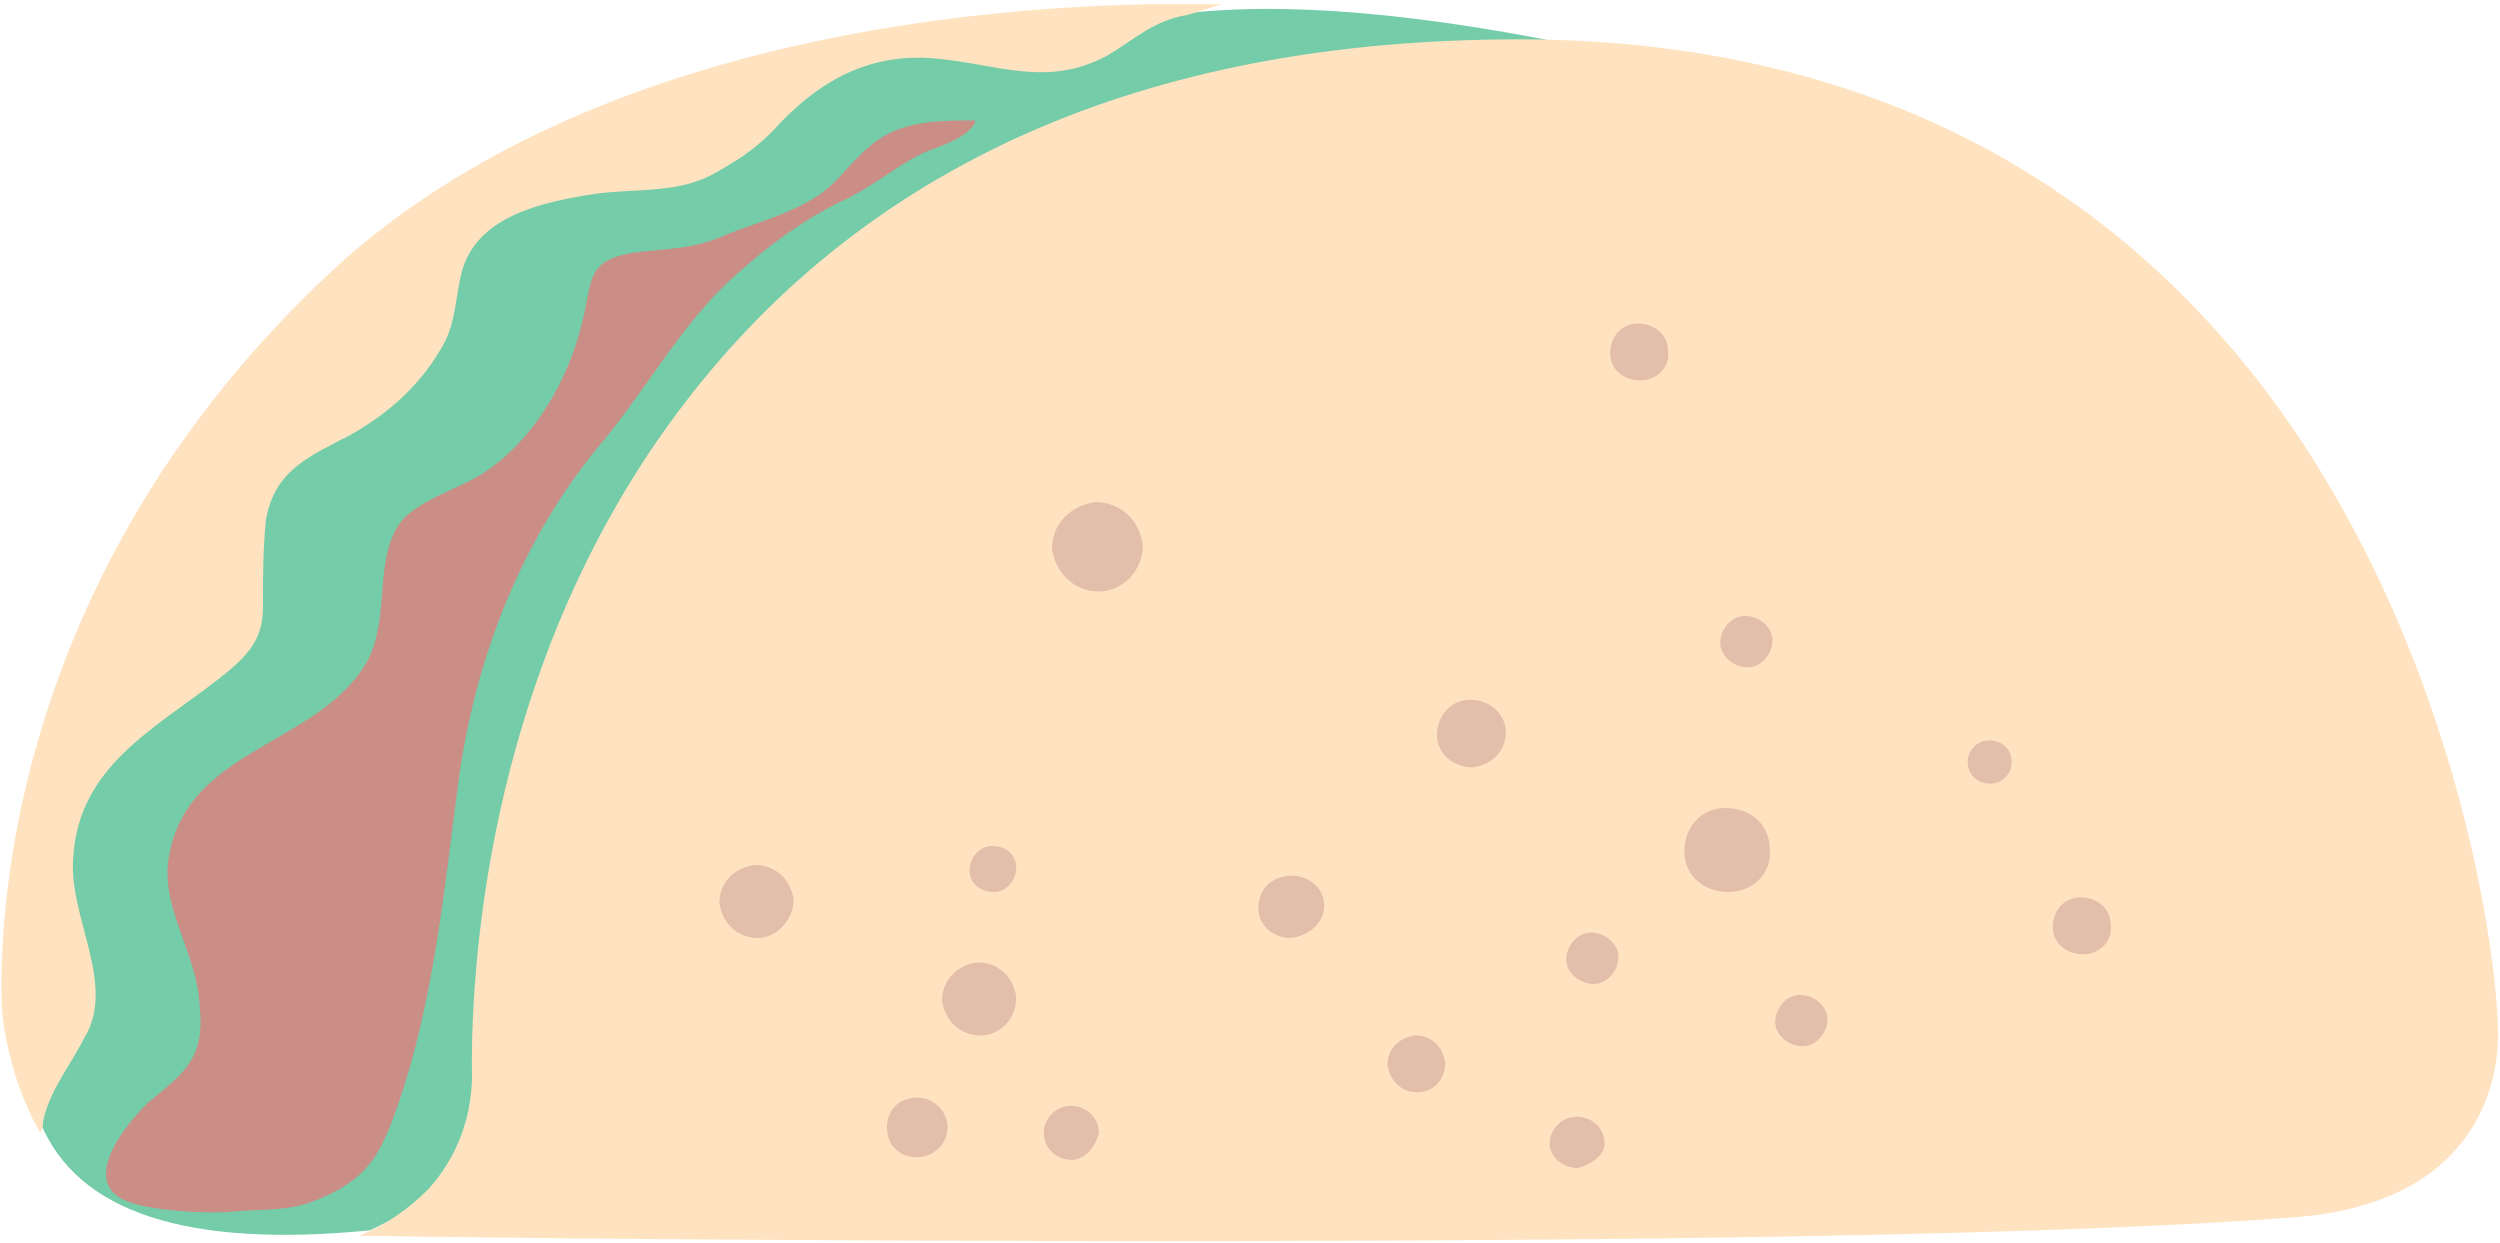 <?xml version="1.0" encoding="UTF-8"?>
<svg width="169px" height="84px" viewBox="0 0 169 84" version="1.1" xmlns="http://www.w3.org/2000/svg" xmlns:xlink="http://www.w3.org/1999/xlink">
    <!-- Generator: Sketch 52.6 (67491) - http://www.bohemiancoding.com/sketch -->
    <title>Group 7</title>
    <desc>Created with Sketch.</desc>
    <g id="Page-1" stroke="none" stroke-width="1" fill="none" fill-rule="evenodd">
        <g id="Artboard-Copy" transform="translate(-556, -307)">
            <g id="Group-7" transform="translate(555, 306)">
                <path d="M26.022,84.17 C13.63,85.39 6.196,82.95 3.717,76.851 C1.239,70.752 1.239,64.652 3.717,58.553 L14.87,32.936 L31.598,14.638 L57.62,4.94 L72.489,3.66 L81.783,1.83 C89.217,1.098 99.13,2.135 111.522,4.94 C123.913,7.746 110.283,12.809 70.63,20.128 L44.609,51.234 L39.033,75.021 L29.739,82.34 L26.022,84.17 Z" id="Path-16" fill="#74CCA9" fill-rule="nonzero"></path>
                <path d="M3.906,76.851 C4.277,74.835 5.765,73.006 6.694,71.176 C8.923,67.516 5.576,62.942 5.954,58.918 C6.324,52.878 11.341,50.319 15.617,47.024 C17.476,45.559 18.776,44.465 18.776,42.085 C18.776,40.069 18.776,38.24 18.964,36.231 C19.524,32.758 21.941,31.843 24.729,30.377 C27.329,28.912 29.565,26.904 31.046,24.159 C31.787,22.694 31.787,21.228 32.164,19.585 C33.093,15.561 37.74,14.646 41.269,14.095 C44.057,13.731 47.034,14.095 49.444,12.63 C51.114,11.715 52.421,10.8 53.721,9.335 C56.509,6.404 59.856,4.575 64.132,4.946 C68.409,5.311 71.756,6.962 75.843,4.76 C77.702,3.66 79.002,2.38 81.231,2.016 C81.971,1.83 82.901,1.465 83.649,1.287 L78.443,1.287 C62.274,1.651 39.6,5.132 24.351,18.484 C2.229,38.425 0.928,61.848 1.117,68.616 L1.117,68.981 C1.117,68.981 1.306,73.369 3.716,77.579 C3.905,77.215 3.905,77.036 3.905,76.85 L3.906,76.851 Z" id="Fill-4" fill="#FFE3C1"></path>
                <path d="M52.043,82.34 L131.967,80.511 L161.707,73.191 L122.674,14.638 C90.457,21.957 74.348,25.617 74.348,25.617 C74.348,25.617 64.435,34.766 44.609,53.064 L52.043,82.34 Z" id="Path-17" fill="#E3BEAA" fill-rule="nonzero"></path>
                <path d="M158.359,33.664 C153.153,24.88 146.277,17.747 138.283,12.809 C128.62,6.769 116.908,3.66 103.708,3.66 C78.246,3.66 59.099,12.258 46.648,29.09 C34.196,45.923 32.896,65.499 32.896,73.005 C32.896,73.555 33.267,77.765 29.919,81.425 C28.62,82.704 27.131,83.805 25.273,84.534 C36.795,84.72 57.43,84.899 79.545,84.899 C117.089,84.899 142.93,84.348 156.491,83.255 C168.761,82.154 169.872,73.741 169.872,70.996 C169.879,66.236 167.65,49.218 158.357,33.665 L158.359,33.664 Z M52.231,64.407 C50.932,64.407 49.813,63.492 49.632,62.026 C49.632,60.747 50.561,59.646 52.05,59.468 C53.349,59.468 54.468,60.383 54.649,61.848 C54.642,63.127 53.531,64.407 52.231,64.407 Z M63.006,79.231 C61.888,79.231 60.958,78.502 60.958,77.215 C60.958,76.114 61.699,75.199 63.006,75.199 C64.124,75.199 65.053,76.114 65.053,77.215 C65.053,78.316 64.124,79.231 63.006,79.231 Z M88.288,64.407 C86.988,64.407 86.059,63.492 86.059,62.391 C86.059,61.112 86.988,60.197 88.288,60.197 C89.587,60.197 90.517,61.112 90.517,62.212 C90.517,63.313 89.587,64.228 88.288,64.407 Z M134.015,52.513 C134.015,51.784 134.575,51.048 135.504,51.048 C136.244,51.048 136.992,51.598 136.992,52.513 C136.992,53.242 136.433,53.978 135.504,53.978 C134.756,53.978 134.015,53.428 134.015,52.513 Z M100.559,52.878 C99.259,52.878 98.141,51.963 98.141,50.683 C98.141,49.404 99.071,48.303 100.37,48.303 C101.67,48.303 102.788,49.218 102.788,50.497 C102.788,51.784 101.859,52.699 100.559,52.878 Z M111.893,26.717 C110.775,26.717 109.845,25.988 109.845,24.887 C109.845,23.787 110.586,22.872 111.704,22.872 C112.822,22.872 113.751,23.601 113.751,24.701 C113.94,25.802 113.011,26.717 111.893,26.717 Z M117.839,61.296 C116.169,61.296 114.862,60.196 114.862,58.552 C114.862,56.908 115.98,55.621 117.65,55.621 C119.32,55.621 120.627,56.722 120.627,58.366 C120.816,60.017 119.516,61.296 117.839,61.296 Z M66.543,59.831 C66.543,58.916 67.283,58.187 68.031,58.187 C68.961,58.187 69.701,58.738 69.701,59.652 C69.701,60.567 68.961,61.296 68.213,61.296 C67.283,61.296 66.543,60.746 66.543,59.831 Z M67.283,70.996 C65.984,70.996 64.866,70.081 64.684,68.616 C64.684,67.336 65.614,66.235 67.102,66.057 C68.402,66.057 69.52,66.972 69.701,68.437 C69.701,69.895 68.583,70.996 67.283,70.996 Z M75.277,40.984 C73.607,40.984 72.3,39.704 72.119,38.053 C72.119,36.409 73.419,35.122 75.096,34.944 C76.766,34.944 78.073,36.223 78.254,37.874 C78.254,39.526 76.947,40.984 75.277,40.984 Z M73.419,79.409 C72.489,79.409 71.56,78.68 71.56,77.579 C71.56,76.664 72.3,75.75 73.419,75.75 C74.348,75.75 75.277,76.479 75.277,77.579 C75.088,78.494 74.348,79.409 73.419,79.409 Z M122.864,71.726 C121.934,71.726 121.005,70.996 121.005,70.082 C121.005,69.167 121.745,68.252 122.675,68.252 C123.604,68.252 124.534,68.981 124.534,69.896 C124.534,70.811 123.793,71.726 122.864,71.726 Z M96.842,74.835 C95.724,74.835 94.983,74.106 94.794,73.005 C94.794,71.904 95.535,71.175 96.653,70.989 C97.771,70.989 98.512,71.718 98.701,72.819 C98.701,73.92 97.953,74.835 96.842,74.835 Z M107.617,79.96 C106.687,79.96 105.758,79.231 105.758,78.316 C105.758,77.401 106.498,76.486 107.617,76.486 C108.546,76.486 109.475,77.215 109.475,78.316 C109.475,79.045 108.546,79.781 107.617,79.96 Z M108.735,67.516 C107.805,67.516 106.876,66.787 106.876,65.872 C106.876,64.957 107.617,64.042 108.546,64.042 C109.475,64.042 110.405,64.771 110.405,65.686 C110.405,66.601 109.664,67.516 108.735,67.516 Z M119.146,46.109 C118.217,46.109 117.288,45.38 117.288,44.465 C117.288,43.55 118.028,42.635 118.958,42.635 C119.887,42.635 120.816,43.364 120.816,44.279 C120.816,45.194 120.076,46.109 119.146,46.109 Z M141.821,65.508 C140.702,65.508 139.773,64.779 139.773,63.678 C139.773,62.578 140.514,61.663 141.632,61.663 C142.75,61.663 143.679,62.392 143.679,63.493 C143.861,64.593 142.931,65.508 141.821,65.508 Z" id="Fill-5" fill="#FFE3C1"></path>
                <path d="M66.913,9.336 C66.172,10.436 64.684,10.801 63.384,11.351 C61.526,12.266 59.856,13.731 57.808,14.646 C55.209,15.926 52.973,17.577 50.744,19.585 C47.215,22.694 44.979,26.904 41.821,30.75 C36.245,37.34 33.086,45.574 31.968,53.986 C31.039,61.12 30.298,68.811 27.88,75.757 C26.762,78.866 26.022,80.696 22.304,82.161 C20.446,82.891 18.957,82.712 16.917,82.891 C15.247,83.076 10.601,82.891 9.112,81.976 C6.694,80.51 9.482,77.037 10.971,75.571 C13.389,73.556 14.877,72.641 14.499,68.981 C14.311,65.322 11.711,62.212 12.452,58.731 C13.751,51.777 21.934,51.412 25.463,46.287 C27.51,43.357 26.203,39.333 27.88,36.588 C28.999,34.758 32.338,34.029 34.016,32.743 C37.174,30.548 39.403,26.703 40.332,22.865 C41.073,20.12 40.521,18.655 43.679,18.104 C46.279,17.74 47.767,17.919 50.185,16.825 C52.043,16.096 54.091,15.546 55.95,14.445 C57.808,13.344 58.549,11.7 60.408,10.421 C62.266,9.141 64.684,9.141 66.913,9.141" id="Fill-6" fill="#CA8E87"></path>
            </g>
        </g>
    </g>
</svg>